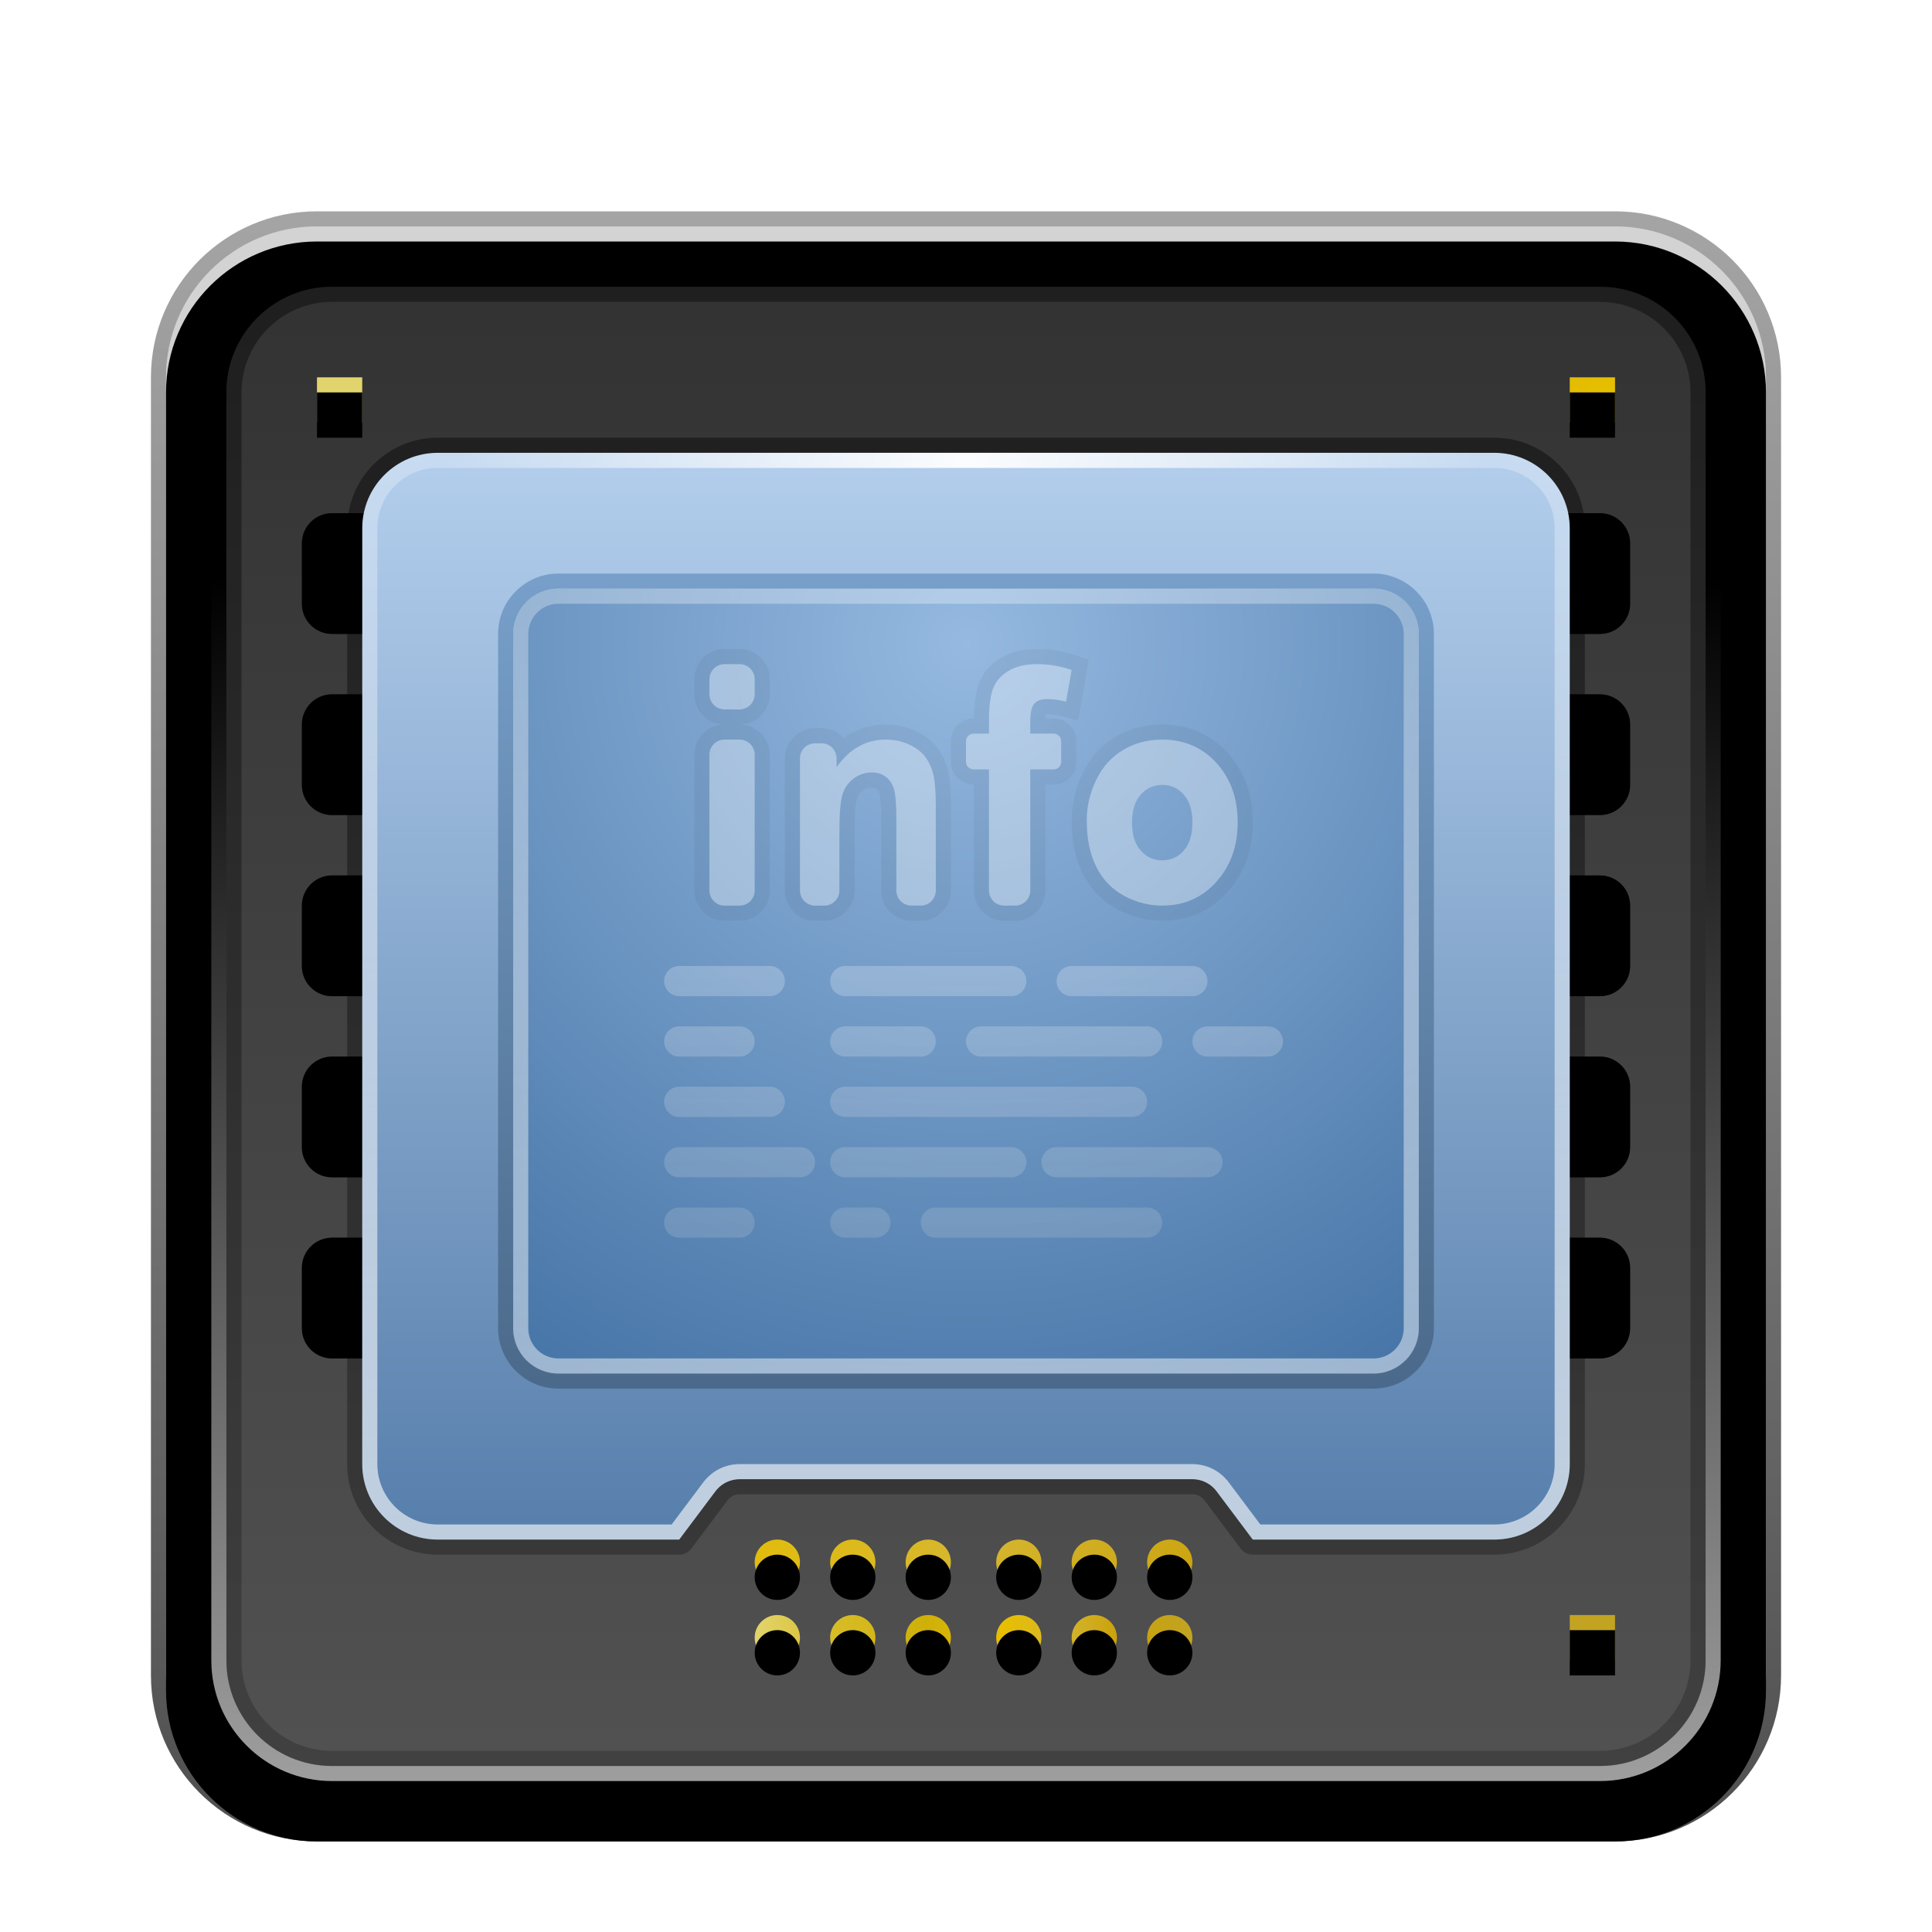 <svg xmlns="http://www.w3.org/2000/svg" xmlns:xlink="http://www.w3.org/1999/xlink" width="128" height="128" viewBox="0 0 128 128">
  <defs>
    <filter id="deepin-devicemanager-a" width="148.1%" height="148.1%" x="-24.1%" y="-24.1%" filterUnits="objectBoundingBox">
      <feOffset dy="2" in="SourceAlpha" result="shadowOffsetOuter1"/>
      <feGaussianBlur in="shadowOffsetOuter1" result="shadowBlurOuter1" stdDeviation="3"/>
      <feColorMatrix in="shadowBlurOuter1" result="shadowMatrixOuter1" values="0 0 0 0 0   0 0 0 0 0   0 0 0 0 0  0 0 0 0.2 0"/>
      <feMerge>
        <feMergeNode in="shadowMatrixOuter1"/>
        <feMergeNode in="SourceGraphic"/>
      </feMerge>
    </filter>
    <filter id="deepin-devicemanager-b" width="125%" height="125%" x="-12.5%" y="-12.5%" filterUnits="objectBoundingBox">
      <feOffset dy="2" in="SourceAlpha" result="shadowOffsetOuter1"/>
      <feGaussianBlur in="shadowOffsetOuter1" result="shadowBlurOuter1" stdDeviation="2.5"/>
      <feColorMatrix in="shadowBlurOuter1" result="shadowMatrixOuter1" values="0 0 0 0 0   0 0 0 0 0   0 0 0 0 0  0 0 0 0.2 0"/>
      <feMerge>
        <feMergeNode in="shadowMatrixOuter1"/>
        <feMergeNode in="SourceGraphic"/>
      </feMerge>
    </filter>
    <linearGradient id="deepin-devicemanager-c" x1="50%" x2="50%" y1="3.804%" y2="100.073%">
      <stop offset="0%" stop-color="#D3D3D3"/>
      <stop offset="100%" stop-color="#898989"/>
    </linearGradient>
    <path id="deepin-devicemanager-d" d="M11,1 L97,1 C102.523,1 107,5.477 107,11 L107,97 C107,102.523 102.523,107 97,107 L11,107 C5.477,107 1,102.523 1,97 L1,11 C1,5.477 5.477,1 11,1 Z"/>
    <filter id="deepin-devicemanager-e" width="100.9%" height="100.9%" x="-.5%" y="-.5%" filterUnits="objectBoundingBox">
      <feOffset dy="1" in="SourceAlpha" result="shadowOffsetInner1"/>
      <feComposite in="shadowOffsetInner1" in2="SourceAlpha" k2="-1" k3="1" operator="arithmetic" result="shadowInnerInner1"/>
      <feColorMatrix in="shadowInnerInner1" values="0 0 0 0 1   0 0 0 0 1   0 0 0 0 1  0 0 0 0.5 0"/>
    </filter>
    <linearGradient id="deepin-devicemanager-f" x1="54.878%" x2="54.878%" y1="-1.22%" y2="97.351%">
      <stop offset="0%" stop-opacity=".35"/>
      <stop offset="100%" stop-opacity=".68"/>
    </linearGradient>
    <linearGradient id="deepin-devicemanager-g" x1="50%" x2="50%" y1="-1.22%" y2="98.732%">
      <stop offset="0%" stop-color="#323232"/>
      <stop offset="100%" stop-color="#515151"/>
    </linearGradient>
    <linearGradient id="deepin-devicemanager-h" x1="54.878%" x2="54.878%" y1="-.526%" y2="101.596%">
      <stop offset="0%" stop-opacity=".404"/>
      <stop offset="100%" stop-opacity=".196"/>
    </linearGradient>
    <linearGradient id="deepin-devicemanager-i" x1="50%" x2="50%" y1="19.89%" y2="100%">
      <stop offset="0%" stop-color="#FFF" stop-opacity="0"/>
      <stop offset="100%" stop-color="#FFF" stop-opacity=".616"/>
    </linearGradient>
    <path id="deepin-devicemanager-j" d="M96,68 C97.105,68 98,68.895 98,70 L98,74 C98,75.105 97.105,76 96,76 L12,76 C10.895,76 10,75.105 10,74 L10,70 C10,68.895 10.895,68 12,68 L96,68 Z M96,56 C97.105,56 98,56.895 98,58 L98,62 C98,63.105 97.105,64 96,64 L12,64 C10.895,64 10,63.105 10,62 L10,58 C10,56.895 10.895,56 12,56 L96,56 Z M96,44 C97.105,44 98,44.895 98,46 L98,50 C98,51.105 97.105,52 96,52 L12,52 C10.895,52 10,51.105 10,50 L10,46 C10,44.895 10.895,44 12,44 L96,44 Z M96,32 C97.105,32 98,32.895 98,34 L98,38 C98,39.105 97.105,40 96,40 L12,40 C10.895,40 10,39.105 10,38 L10,34 C10,32.895 10.895,32 12,32 L96,32 Z M96,20 C97.105,20 98,20.895 98,22 L98,26 C98,27.105 97.105,28 96,28 L12,28 C10.895,28 10,27.105 10,26 L10,22 C10,20.895 10.895,20 12,20 L96,20 Z"/>
    <filter id="deepin-devicemanager-k" width="101.1%" height="101.8%" x="-.6%" y="-.9%" filterUnits="objectBoundingBox">
      <feOffset dy="1" in="SourceAlpha" result="shadowOffsetInner1"/>
      <feComposite in="shadowOffsetInner1" in2="SourceAlpha" k2="-1" k3="1" operator="arithmetic" result="shadowInnerInner1"/>
      <feColorMatrix in="shadowInnerInner1" result="shadowMatrixInner1" values="0 0 0 0 0   0 0 0 0 0   0 0 0 0 0  0 0 0 0.183 0"/>
      <feOffset dy="-1" in="SourceAlpha" result="shadowOffsetInner2"/>
      <feComposite in="shadowOffsetInner2" in2="SourceAlpha" k2="-1" k3="1" operator="arithmetic" result="shadowInnerInner2"/>
      <feColorMatrix in="shadowInnerInner2" result="shadowMatrixInner2" values="0 0 0 0 1   0 0 0 0 1   0 0 0 0 1  0 0 0 0.12 0"/>
      <feMerge>
        <feMergeNode in="shadowMatrixInner1"/>
        <feMergeNode in="shadowMatrixInner2"/>
      </feMerge>
    </filter>
    <linearGradient id="deepin-devicemanager-l" x1="0%" x2="100%" y1="8.856%" y2="91.087%">
      <stop offset="0%" stop-color="#E2D46C"/>
      <stop offset="18.149%" stop-color="#D7BC26"/>
      <stop offset="38.886%" stop-color="#CFB009"/>
      <stop offset="56.473%" stop-color="#E7BF00"/>
      <stop offset="70.402%" stop-color="#D5B630"/>
      <stop offset="83.443%" stop-color="#C9A10A"/>
      <stop offset="100%" stop-color="#C2A422"/>
    </linearGradient>
    <path id="deepin-devicemanager-m" d="M41.5,88 C42.328,88 43,88.672 43,89.5 C43,90.328 42.328,91 41.5,91 C40.672,91 40,90.328 40,89.5 C40,88.672 40.672,88 41.5,88 Z M46.5,88 C47.328,88 48,88.672 48,89.5 C48,90.328 47.328,91 46.5,91 C45.672,91 45,90.328 45,89.5 C45,88.672 45.672,88 46.5,88 Z M51.5,88 C52.328,88 53,88.672 53,89.5 C53,90.328 52.328,91 51.5,91 C50.672,91 50,90.328 50,89.5 C50,88.672 50.672,88 51.5,88 Z M57.5,88 C58.328,88 59,88.672 59,89.5 C59,90.328 58.328,91 57.5,91 C56.672,91 56,90.328 56,89.5 C56,88.672 56.672,88 57.5,88 Z M62.5,88 C63.328,88 64,88.672 64,89.5 C64,90.328 63.328,91 62.5,91 C61.672,91 61,90.328 61,89.5 C61,88.672 61.672,88 62.5,88 Z M67.5,88 C68.328,88 69,88.672 69,89.5 C69,90.328 68.328,91 67.5,91 C66.672,91 66,90.328 66,89.5 C66,88.672 66.672,88 67.5,88 Z M94,11 L97,11 L97,14 L94,14 L94,11 Z M11,11 L14,11 L14,14 L11,14 L11,11 Z M94,93 L97,93 L97,96 L94,96 L94,93 Z"/>
    <filter id="deepin-devicemanager-n" width="101.2%" height="101.2%" x="-.6%" y="-.6%" filterUnits="objectBoundingBox">
      <feOffset dy="1" in="SourceAlpha" result="shadowOffsetInner1"/>
      <feComposite in="shadowOffsetInner1" in2="SourceAlpha" k2="-1" k3="1" operator="arithmetic" result="shadowInnerInner1"/>
      <feColorMatrix in="shadowInnerInner1" values="0 0 0 0 0.927   0 0 0 0 0.559   0 0 0 0 0  0 0 0 0.55 0"/>
    </filter>
    <linearGradient id="deepin-devicemanager-o" x1="0%" x2="100%" y1="49.672%" y2="50.327%">
      <stop offset="0%" stop-color="#E2D46C"/>
      <stop offset="18.149%" stop-color="#D7BC26"/>
      <stop offset="38.886%" stop-color="#CFB009"/>
      <stop offset="56.473%" stop-color="#E7BF00"/>
      <stop offset="70.402%" stop-color="#D5B630"/>
      <stop offset="83.443%" stop-color="#C9A10A"/>
      <stop offset="100%" stop-color="#C2A422"/>
    </linearGradient>
    <path id="deepin-devicemanager-p" d="M41.5,93 C42.328,93 43,93.672 43,94.5 C43,95.328 42.328,96 41.5,96 C40.672,96 40,95.328 40,94.5 C40,93.672 40.672,93 41.5,93 Z M46.5,93 C47.328,93 48,93.672 48,94.5 C48,95.328 47.328,96 46.5,96 C45.672,96 45,95.328 45,94.5 C45,93.672 45.672,93 46.5,93 Z M51.5,93 C52.328,93 53,93.672 53,94.5 C53,95.328 52.328,96 51.5,96 C50.672,96 50,95.328 50,94.5 C50,93.672 50.672,93 51.5,93 Z M57.5,93 C58.328,93 59,93.672 59,94.5 C59,95.328 58.328,96 57.5,96 C56.672,96 56,95.328 56,94.5 C56,93.672 56.672,93 57.5,93 Z M62.5,93 C63.328,93 64,93.672 64,94.5 C64,95.328 63.328,96 62.5,96 C61.672,96 61,95.328 61,94.5 C61,93.672 61.672,93 62.5,93 Z M67.5,93 C68.328,93 69,93.672 69,94.5 C69,95.328 68.328,96 67.5,96 C66.672,96 66,95.328 66,94.5 C66,93.672 66.672,93 67.5,93 Z"/>
    <filter id="deepin-devicemanager-q" width="88.2%" height="133.3%" x="-1.5%" y="-16.7%" filterUnits="objectBoundingBox">
      <feOffset dy="1" in="SourceAlpha" result="shadowOffsetInner1"/>
      <feComposite in="shadowOffsetInner1" in2="SourceAlpha" k2="-1" k3="1" operator="arithmetic" result="shadowInnerInner1"/>
      <feColorMatrix in="shadowInnerInner1" values="0 0 0 0 0.927   0 0 0 0 0.559   0 0 0 0 0  0 0 0 0.55 0"/>
    </filter>
    <linearGradient id="deepin-devicemanager-r" x1="50%" x2="50%" y1="101.22%" y2="-1.22%">
      <stop offset="0%" stop-color="#567EAB"/>
      <stop offset="100%" stop-color="#B4CFED"/>
    </linearGradient>
    <linearGradient id="deepin-devicemanager-s" x1="50%" x2="50%" y1="0%" y2="100%">
      <stop offset="0%" stop-opacity=".413"/>
      <stop offset="100%" stop-opacity=".273"/>
    </linearGradient>
    <linearGradient id="deepin-devicemanager-t" x1="50%" x2="50%" y1="0%" y2="94.021%">
      <stop offset="0%" stop-color="#FFF" stop-opacity=".262"/>
      <stop offset="100%" stop-color="#FFF" stop-opacity=".614"/>
    </linearGradient>
    <radialGradient id="deepin-devicemanager-u" cx="50%" cy="6.742%" r="134.604%" fx="50%" fy="6.742%" gradientTransform="matrix(0 1 -.867 0 .558 -.433)">
      <stop offset="0%" stop-color="#95B9E0"/>
      <stop offset="100%" stop-color="#336499"/>
    </radialGradient>
    <linearGradient id="deepin-devicemanager-v" x1="59.677%" x2="59.677%" y1="-8.609%" y2="128.948%">
      <stop offset="0%" stop-color="#7BA4CF"/>
      <stop offset="100%" stop-color="#3E5A78"/>
    </linearGradient>
    <linearGradient id="deepin-devicemanager-w" x1="50%" x2="50%" y1="0%" y2="100%">
      <stop offset="0%" stop-color="#FFF" stop-opacity=".3"/>
      <stop offset="100%" stop-color="#FFF" stop-opacity=".47"/>
    </linearGradient>
    <radialGradient id="deepin-devicemanager-x" cx="50%" cy="100%" r="3500%" fx="50%" fy="100%" gradientTransform="matrix(.014 0 0 1 .493 0)">
      <stop offset="0%" stop-color="#FFF"/>
      <stop offset="100%" stop-color="#FFF" stop-opacity="0"/>
    </radialGradient>
    <linearGradient id="deepin-devicemanager-y" x1="50%" x2="50%" y1=".523%" y2="225.911%">
      <stop offset="0%" stop-color="#FFF"/>
      <stop offset="100%" stop-color="#AAA" stop-opacity=".531"/>
    </linearGradient>
  </defs>
  <g fill="none" fill-rule="evenodd" filter="url(#deepin-devicemanager-a)" transform="translate(10 10)">
    <g filter="url(#deepin-devicemanager-b)">
      <g fill-rule="nonzero">
        <use fill="url(#deepin-devicemanager-c)" xlink:href="#deepin-devicemanager-d"/>
        <use fill="#000" filter="url(#deepin-devicemanager-e)" xlink:href="#deepin-devicemanager-d"/>
      </g>
      <path fill="url(#deepin-devicemanager-f)" fill-rule="nonzero" d="M97,-0 L11,-0 C4.925,-0 -0,4.925 -0,11 L-0,97 C-0,103.075 4.925,108 11,108 L97,108 C103.075,108 108,103.075 108,97 L108,11 C108,4.925 103.075,-0 97,-0 Z M97,1 C102.523,1 107,5.477 107,11 L107,97 C107,102.523 102.523,107 97,107 L11,107 C5.477,107 1,102.523 1,97 L1,11 C1,5.477 5.477,1 11,1 L97,1 Z"/>
      <path fill="url(#deepin-devicemanager-g)" fill-rule="nonzero" d="M12,5 L96,5 C99.866,5 103,8.134 103,12 L103,96 C103,99.866 99.866,103 96,103 L12,103 C8.134,103 5,99.866 5,96 L5,12 C5,8.134 8.134,5 12,5 Z"/>
      <path fill="url(#deepin-devicemanager-h)" fill-rule="nonzero" d="M96,5 C99.866,5 103,8.134 103,12 L103,96 C103,99.866 99.866,103 96,103 L12,103 C8.134,103 5,99.866 5,96 L5,12 C5,8.134 8.134,5 12,5 L96,5 Z M96,6 L12,6 C8.762,6 6.123,8.566 6.005,11.775 L6,12 L6,96 C6,99.238 8.566,101.877 11.775,101.995 L12,102 L96,102 C99.238,102 101.877,99.434 101.995,96.225 L102,96 L102,12 C102,8.762 99.434,6.123 96.225,6.005 L96,6 Z"/>
      <path fill="url(#deepin-devicemanager-i)" fill-rule="nonzero" d="M96,4 L12,4 C7.582,4 4,7.582 4,12 L4,96 C4,100.418 7.582,104 12,104 L96,104 C100.418,104 104,100.418 104,96 L104,12 C104,7.582 100.418,4 96,4 Z M96,5 C99.866,5 103,8.134 103,12 L103,96 C103,99.866 99.866,103 96,103 L12,103 C8.134,103 5,99.866 5,96 L5,12 C5,8.134 8.134,5 12,5 L96,5 Z"/>
      <use fill="#000" fill-opacity=".35" xlink:href="#deepin-devicemanager-j"/>
      <use fill="#000" filter="url(#deepin-devicemanager-k)" xlink:href="#deepin-devicemanager-j"/>
      <use fill="url(#deepin-devicemanager-l)" xlink:href="#deepin-devicemanager-m"/>
      <use fill="#000" filter="url(#deepin-devicemanager-n)" xlink:href="#deepin-devicemanager-m"/>
      <use fill="url(#deepin-devicemanager-o)" xlink:href="#deepin-devicemanager-p"/>
      <use fill="#000" filter="url(#deepin-devicemanager-q)" xlink:href="#deepin-devicemanager-p"/>
      <path fill="url(#deepin-devicemanager-r)" fill-rule="nonzero" d="M89,16 C91.761,16 94,18.239 94,21 L94,83 C94,85.761 91.761,88 89,88 L73,88 L70.6,84.8 C70.222,84.296 69.63,84 69,84 L69,84 L39,84 C38.37,84 37.778,84.296 37.4,84.8 L37.4,84.8 L35,88 L19,88 C16.239,88 14,85.761 14,83 L14,21 C14,18.239 16.239,16 19,16 L89,16 Z"/>
      <path fill="url(#deepin-devicemanager-s)" fill-rule="nonzero" d="M89,15 L19,15 C15.686,15 13,17.686 13,21 L13,83 C13,86.314 15.686,89 19,89 L35,89 C35.315,89 35.611,88.852 35.8,88.6 L38.2,85.4 L38.282,85.301 C38.444,85.122 38.715,85 39,85 L69,85 L69.128,85.006 C69.369,85.028 69.629,85.172 69.8,85.4 L72.2,88.6 C72.389,88.852 72.685,89 73,89 L89,89 C92.314,89 95,86.314 95,83 L95,21 C95,17.686 92.314,15 89,15 Z M89,16 C91.761,16 94,18.239 94,21 L94,83 C94,85.761 91.761,88 89,88 L73,88 L70.6,84.8 C70.257,84.342 69.736,84.056 69.171,84.007 L69,84 L39,84 C38.428,84 37.886,84.245 37.508,84.668 L37.4,84.8 L35,88 L19,88 C16.239,88 14,85.761 14,83 L14,21 C14,18.239 16.239,16 19,16 L89,16 Z"/>
      <path fill="url(#deepin-devicemanager-t)" fill-rule="nonzero" d="M89,16 C91.761,16 94,18.239 94,21 L94,83 C94,85.761 91.761,88 89,88 L73,88 L70.6,84.8 C70.257,84.342 69.736,84.056 69.171,84.007 L69,84 L39,84 C38.428,84 37.886,84.245 37.508,84.668 L37.4,84.8 L35,88 L19,88 C16.239,88 14,85.761 14,83 L14,21 C14,18.239 16.239,16 19,16 L89,16 Z M89,17 L19,17 C16.858,17 15.109,18.684 15.005,20.8 L15,21 L15,83 C15,85.142 16.684,86.891 18.8,86.995 L19,87 L34.5,87 L36.626,84.166 L36.762,84.002 C37.287,83.414 38.021,83.058 38.803,83.006 L39,83 L69.043,83.001 L69.256,83.011 C70.041,83.078 70.766,83.451 71.277,84.047 L71.4,84.2 L73.5,87 L89,87 C91.142,87 92.891,85.316 92.995,83.2 L93,83 L93,21 C93,18.858 91.316,17.109 89.2,17.005 L89,17 Z"/>
      <path fill="url(#deepin-devicemanager-u)" fill-rule="nonzero" d="M27,25 L81,25 C82.657,25 84,26.343 84,28 L84,74 C84,75.657 82.657,77 81,77 L27,77 C25.343,77 24,75.657 24,74 L24,28 C24,26.343 25.343,25 27,25 Z"/>
      <path fill="url(#deepin-devicemanager-v)" fill-rule="nonzero" d="M81,24 L27,24 C24.791,24 23,25.791 23,28 L23,74 C23,76.209 24.791,78 27,78 L81,78 C83.209,78 85,76.209 85,74 L85,28 C85,25.791 83.209,24 81,24 Z M81,25 C82.657,25 84,26.343 84,28 L84,74 C84,75.657 82.657,77 81,77 L27,77 C25.343,77 24,75.657 24,74 L24,28 C24,26.343 25.343,25 27,25 L81,25 Z"/>
      <path fill="url(#deepin-devicemanager-w)" fill-rule="nonzero" d="M81,25 C82.657,25 84,26.343 84,28 L84,74 C84,75.657 82.657,77 81,77 L27,77 C25.343,77 24,75.657 24,74 L24,28 C24,26.343 25.343,25 27,25 L81,25 Z M81,26 L27,26 C25.946,26 25.082,26.816 25.005,27.851 L25,28 L25,74 C25,75.054 25.816,75.918 26.851,75.995 L27,76 L81,76 C82.054,76 82.918,75.184 82.995,74.149 L83,74 L83,28 C83,26.946 82.184,26.082 81.149,26.005 L81,26 Z"/>
      <polygon fill="url(#deepin-devicemanager-x)" fill-rule="nonzero" points="19 16 89 16 89 17 19 17" opacity=".928"/>
      <path fill="#FFF" fill-opacity=".33" fill-rule="nonzero" d="M40,32 L40,31 C40,30.448 39.552,30 39,30 L38,30 C37.448,30 37,30.448 37,31 L37,32 C37,32.552 37.448,33 38,33 L39,33 C39.552,33 40,32.552 40,32 Z M40,45 L40,36 C40,35.448 39.552,35 39,35 L38,35 C37.448,35 37,35.448 37,36 L37,45 C37,45.552 37.448,46 38,46 L39,46 C39.552,46 40,45.552 40,45 Z M45.613,45 L45.613,41.128 L45.613,41.128 C45.613,39.926 45.679,39.102 45.812,38.657 C45.946,38.211 46.192,37.853 46.552,37.583 C46.911,37.313 47.317,37.178 47.77,37.178 C48.123,37.178 48.425,37.272 48.676,37.461 C48.927,37.65 49.108,37.915 49.22,38.256 C49.332,38.597 49.387,39.349 49.387,40.51 L49.387,45 C49.387,45.552 49.835,46 50.387,46 L51,46 C51.552,46 52,45.552 52,45 L52,39.315 L52,39.315 C52,38.484 51.952,37.846 51.856,37.401 C51.76,36.955 51.589,36.556 51.345,36.205 C51.1,35.854 50.739,35.566 50.261,35.339 C49.784,35.113 49.257,35 48.681,35 C47.373,35 46.288,35.608 45.427,36.823 L45.427,36.243 C45.427,35.691 44.979,35.243 44.427,35.243 L44,35.243 C43.448,35.243 43,35.691 43,36.243 L43,45 C43,45.552 43.448,46 44,46 L44.613,46 C45.165,46 45.613,45.552 45.613,45 Z M58.26,45 L58.26,36.975 L58.26,36.975 L59.808,36.975 C60.084,36.975 60.308,36.751 60.308,36.475 L60.308,35.104 C60.308,34.827 60.084,34.604 59.808,34.604 L58.26,34.604 L58.26,34.604 L58.26,33.799 C58.26,33.219 58.347,32.828 58.519,32.624 C58.691,32.42 58.975,32.318 59.372,32.318 C59.775,32.318 60.194,32.375 60.63,32.49 L61,30.386 C60.253,30.129 59.489,30 58.709,30 C57.948,30 57.32,30.148 56.822,30.445 C56.325,30.742 55.984,31.127 55.799,31.599 C55.614,32.071 55.521,32.786 55.521,33.745 L55.521,34.604 L54.5,34.604 C54.224,34.604 54,34.827 54,35.104 L54,36.475 C54,36.751 54.224,36.975 54.5,36.975 L55.521,36.975 L55.521,36.975 L55.521,45 C55.521,45.552 55.969,46 56.521,46 L57.26,46 C57.813,46 58.26,45.552 58.26,45 Z M67.009,46 C68.445,46 69.635,45.476 70.581,44.429 C71.527,43.382 72,42.062 72,40.47 C72,38.891 71.532,37.585 70.595,36.551 C69.658,35.517 68.457,35 66.991,35 C66.042,35 65.183,35.228 64.413,35.684 C63.644,36.14 63.049,36.8 62.63,37.666 C62.21,38.531 62,39.426 62,40.351 C62,41.56 62.21,42.586 62.63,43.428 C63.049,44.271 63.662,44.91 64.468,45.346 C65.274,45.782 66.121,46 67.009,46 Z M67.004,43 C66.439,43 65.963,42.785 65.578,42.356 C65.193,41.926 65,41.308 65,40.5 C65,39.692 65.193,39.074 65.578,38.644 C65.963,38.215 66.439,38 67.004,38 C67.569,38 68.043,38.215 68.426,38.644 C68.809,39.074 69,39.687 69,40.485 C69,41.303 68.809,41.926 68.426,42.356 C68.043,42.785 67.569,43 67.004,43 Z"/>
      <path fill="#000" fill-opacity=".05" fill-rule="nonzero" d="M39,29 C40.054,29 40.918,29.816 40.995,30.851 L41,31 L41,32 C41,33.054 40.184,33.918 39.149,33.995 L39,34 L39.149,34.005 C40.132,34.078 40.918,34.861 40.994,35.843 L41,36 L41,45 C41,46.054 40.184,46.918 39.149,46.995 L39,47 L38,47 C36.946,47 36.082,46.184 36.005,45.149 L36,45 L36,36 C36,34.946 36.816,34.082 37.851,34.005 L38,34 L37.851,33.995 C36.868,33.922 36.082,33.139 36.006,32.157 L36,32 L36,31 C36,29.946 36.816,29.082 37.851,29.005 L38,29 L39,29 Z M48.681,34 C49.402,34 50.075,34.145 50.69,34.436 C51.317,34.733 51.814,35.131 52.165,35.633 C52.487,36.095 52.71,36.617 52.833,37.19 C52.933,37.651 52.986,38.247 52.998,38.988 L53,39.315 L53,45 C53,46.054 52.184,46.918 51.149,46.995 L51,47 L50.387,47 C49.333,47 48.469,46.184 48.393,45.149 L48.387,45 L48.387,40.29 L48.381,39.885 L48.37,39.528 L48.344,39.086 L48.322,38.858 C48.307,38.723 48.289,38.626 48.27,38.567 C48.22,38.414 48.156,38.321 48.075,38.26 C48.003,38.206 47.912,38.178 47.77,38.178 C47.533,38.178 47.338,38.243 47.152,38.382 C46.965,38.523 46.843,38.7 46.771,38.943 C46.726,39.093 46.689,39.334 46.662,39.659 L46.638,40.011 L46.622,40.418 L46.614,40.878 L46.613,45 C46.613,46.054 45.797,46.918 44.762,46.995 L44.613,47 L44,47 C42.946,47 42.082,46.184 42.005,45.149 L42,45 L42,36.243 C42,35.189 42.816,34.325 43.851,34.249 L44,34.243 L44.427,34.243 C44.918,34.243 45.367,34.42 45.715,34.713 L45.841,34.829 L45.907,34.899 L46.103,34.764 C46.718,34.356 47.4,34.109 48.142,34.029 L48.423,34.006 L48.681,34 Z M58.709,29 C59.473,29 60.224,29.108 60.959,29.324 L61.326,29.441 L62.133,29.719 L61.426,33.733 L60.375,33.457 C60.109,33.387 59.855,33.344 59.612,33.326 L59.372,33.318 L59.285,33.316 L59.271,33.495 L59.264,33.603 L59.808,33.604 C60.539,33.604 61.148,34.126 61.281,34.819 L61.301,34.959 L61.308,35.104 L61.308,36.475 C61.308,37.255 60.713,37.896 59.952,37.968 L59.808,37.975 L59.26,37.975 L59.26,45 C59.26,46.002 58.524,46.831 57.563,46.977 L57.41,46.995 L57.26,47 L56.521,47 C55.467,47 54.603,46.184 54.526,45.149 L54.521,45 L54.52,37.975 L54.5,37.975 C53.769,37.975 53.16,37.452 53.027,36.76 L53.007,36.62 L53,36.475 L53,35.104 C53,34.324 53.595,33.683 54.356,33.61 L54.522,33.603 L54.524,33.431 C54.539,32.714 54.608,32.116 54.74,31.627 L54.8,31.424 L54.868,31.234 C55.137,30.547 55.629,29.993 56.31,29.587 C56.974,29.19 57.779,29 58.709,29 Z M66.991,34 C68.735,34 70.207,34.633 71.336,35.879 C72.445,37.104 73,38.651 73,40.47 C73,42.302 72.441,43.862 71.323,45.1 C70.187,46.358 68.726,47 67.009,47 C65.954,47 64.943,46.74 63.992,46.225 C63.004,45.691 62.245,44.9 61.735,43.874 C61.241,42.883 61,41.707 61,40.351 C61,39.274 61.245,38.23 61.73,37.229 C62.234,36.191 62.962,35.381 63.904,34.823 C64.83,34.275 65.865,34 66.991,34 Z M39,35 L38,35 L37.883,35.007 C37.424,35.06 37.06,35.424 37.007,35.883 L37,36 L37,45 L37.007,45.117 C37.06,45.576 37.424,45.94 37.883,45.993 L38,46 L39,46 L39.117,45.993 C39.576,45.94 39.94,45.576 39.993,45.117 L40,45 L40,36 L39.993,35.883 C39.94,35.424 39.576,35.06 39.117,35.007 L39,35 Z M44,35.243 L43.883,35.25 C43.424,35.303 43.06,35.667 43.007,36.126 L43,36.243 L43,45 L43.007,45.117 C43.06,45.576 43.424,45.94 43.883,45.993 L44,46 L44.613,46 L44.729,45.993 C45.188,45.94 45.553,45.576 45.606,45.117 L45.613,45 L45.614,40.857 L45.623,40.356 C45.626,40.277 45.628,40.2 45.632,40.126 L45.655,39.705 C45.688,39.246 45.741,38.897 45.812,38.657 C45.946,38.211 46.192,37.853 46.552,37.583 C46.86,37.351 47.202,37.219 47.579,37.186 L47.77,37.178 L47.942,37.186 C48.222,37.212 48.467,37.304 48.676,37.461 C48.927,37.65 49.108,37.915 49.22,38.256 C49.263,38.388 49.298,38.579 49.324,38.832 L49.352,39.164 L49.372,39.555 L49.383,40.003 L49.387,40.51 L49.387,45 L49.394,45.117 C49.447,45.576 49.812,45.94 50.271,45.993 L50.387,46 L51,46 L51.117,45.993 C51.576,45.94 51.94,45.576 51.993,45.117 L52,45 L52,39.315 L51.998,39.045 C51.989,38.345 51.941,37.797 51.856,37.401 C51.76,36.955 51.589,36.556 51.345,36.205 C51.1,35.854 50.739,35.566 50.261,35.339 C49.784,35.113 49.257,35 48.681,35 C47.45,35 46.417,35.538 45.581,36.615 L45.427,36.823 L45.427,36.243 L45.42,36.126 C45.367,35.667 45.002,35.303 44.543,35.25 L44.427,35.243 L44,35.243 Z M58.709,30 C57.948,30 57.32,30.148 56.822,30.445 C56.325,30.742 55.984,31.127 55.799,31.599 C55.632,32.024 55.54,32.646 55.524,33.465 L55.521,33.745 L55.521,34.604 L54.5,34.604 L54.41,34.612 C54.206,34.649 54.045,34.81 54.008,35.014 L54,35.104 L54,36.475 L54.008,36.565 C54.045,36.769 54.206,36.93 54.41,36.967 L54.5,36.975 L55.521,36.975 L55.521,45 L55.528,45.117 C55.581,45.576 55.945,45.94 56.404,45.993 L56.521,46 L57.26,46 L57.377,45.993 C57.836,45.94 58.2,45.576 58.254,45.117 L58.26,45 L58.26,36.975 L59.808,36.975 L59.898,36.967 C60.102,36.93 60.263,36.769 60.3,36.565 L60.308,36.475 L60.308,35.104 L60.3,35.014 C60.263,34.81 60.102,34.649 59.898,34.612 L59.808,34.604 L58.26,34.604 L58.26,33.799 L58.264,33.613 C58.281,33.135 58.366,32.805 58.519,32.624 C58.691,32.42 58.975,32.318 59.372,32.318 C59.694,32.318 60.027,32.355 60.37,32.428 L60.63,32.49 L61,30.386 L60.679,30.284 C60.034,30.095 59.377,30 58.709,30 Z M66.991,35 C66.042,35 65.183,35.228 64.413,35.684 C63.644,36.14 63.049,36.8 62.63,37.666 C62.21,38.531 62,39.426 62,40.351 C62,41.56 62.21,42.586 62.63,43.428 C63.049,44.271 63.662,44.91 64.468,45.346 C65.184,45.734 65.933,45.949 66.715,45.992 L67.009,46 L67.275,45.994 C68.593,45.933 69.694,45.411 70.581,44.429 C71.527,43.382 72,42.062 72,40.47 C72,38.891 71.532,37.585 70.595,36.551 C69.658,35.517 68.457,35 66.991,35 Z M39,30 L38,30 L37.883,30.007 C37.424,30.06 37.06,30.424 37.007,30.883 L37,31 L37,32 L37.007,32.117 C37.06,32.576 37.424,32.94 37.883,32.993 L38,33 L39,33 L39.117,32.993 C39.576,32.94 39.94,32.576 39.993,32.117 L40,32 L40,31 L39.993,30.883 C39.94,30.424 39.576,30.06 39.117,30.007 L39,30 Z"/>
      <path fill="url(#deepin-devicemanager-y)" d="M39,66 C39.552,66 40,66.448 40,67 C40,67.552 39.552,68 39,68 L35,68 C34.448,68 34,67.552 34,67 C34,66.448 34.448,66 35,66 L39,66 Z M48,66 C48.552,66 49,66.448 49,67 C49,67.552 48.552,68 48,68 L46,68 C45.448,68 45,67.552 45,67 C45,66.448 45.448,66 46,66 L48,66 Z M66,66 C66.552,66 67,66.448 67,67 C67,67.552 66.552,68 66,68 L52,68 C51.448,68 51,67.552 51,67 C51,66.448 51.448,66 52,66 L66,66 Z M43,62 C43.552,62 44,62.448 44,63 C44,63.552 43.552,64 43,64 L35,64 C34.448,64 34,63.552 34,63 C34,62.448 34.448,62 35,62 L43,62 Z M57,62 C57.552,62 58,62.448 58,63 C58,63.552 57.552,64 57,64 L46,64 C45.448,64 45,63.552 45,63 C45,62.448 45.448,62 46,62 L57,62 Z M70,62 C70.552,62 71,62.448 71,63 C71,63.552 70.552,64 70,64 L60,64 C59.448,64 59,63.552 59,63 C59,62.448 59.448,62 60,62 L70,62 Z M41,58 C41.552,58 42,58.448 42,59 C42,59.552 41.552,60 41,60 L35,60 C34.448,60 34,59.552 34,59 C34,58.448 34.448,58 35,58 L41,58 Z M65,58 C65.552,58 66,58.448 66,59 C66,59.552 65.552,60 65,60 L46,60 C45.448,60 45,59.552 45,59 C45,58.448 45.448,58 46,58 L65,58 Z M39,54 C39.552,54 40,54.448 40,55 C40,55.552 39.552,56 39,56 L35,56 C34.448,56 34,55.552 34,55 C34,54.448 34.448,54 35,54 L39,54 Z M51,54 C51.552,54 52,54.448 52,55 C52,55.552 51.552,56 51,56 L46,56 C45.448,56 45,55.552 45,55 C45,54.448 45.448,54 46,54 L51,54 Z M66,54 C66.552,54 67,54.448 67,55 C67,55.552 66.552,56 66,56 L55,56 C54.448,56 54,55.552 54,55 C54,54.448 54.448,54 55,54 L66,54 Z M74,54 C74.552,54 75,54.448 75,55 C75,55.552 74.552,56 74,56 L70,56 C69.448,56 69,55.552 69,55 C69,54.448 69.448,54 70,54 L74,54 Z M41,50 C41.552,50 42,50.448 42,51 C42,51.552 41.552,52 41,52 L35,52 C34.448,52 34,51.552 34,51 C34,50.448 34.448,50 35,50 L41,50 Z M57,50 C57.552,50 58,50.448 58,51 C58,51.552 57.552,52 57,52 L46,52 C45.448,52 45,51.552 45,51 C45,50.448 45.448,50 46,50 L57,50 Z M69,50 C69.552,50 70,50.448 70,51 C70,51.552 69.552,52 69,52 L61,52 C60.448,52 60,51.552 60,51 C60,50.448 60.448,50 61,50 L69,50 Z" opacity=".229"/>
    </g>
  </g>
</svg>
